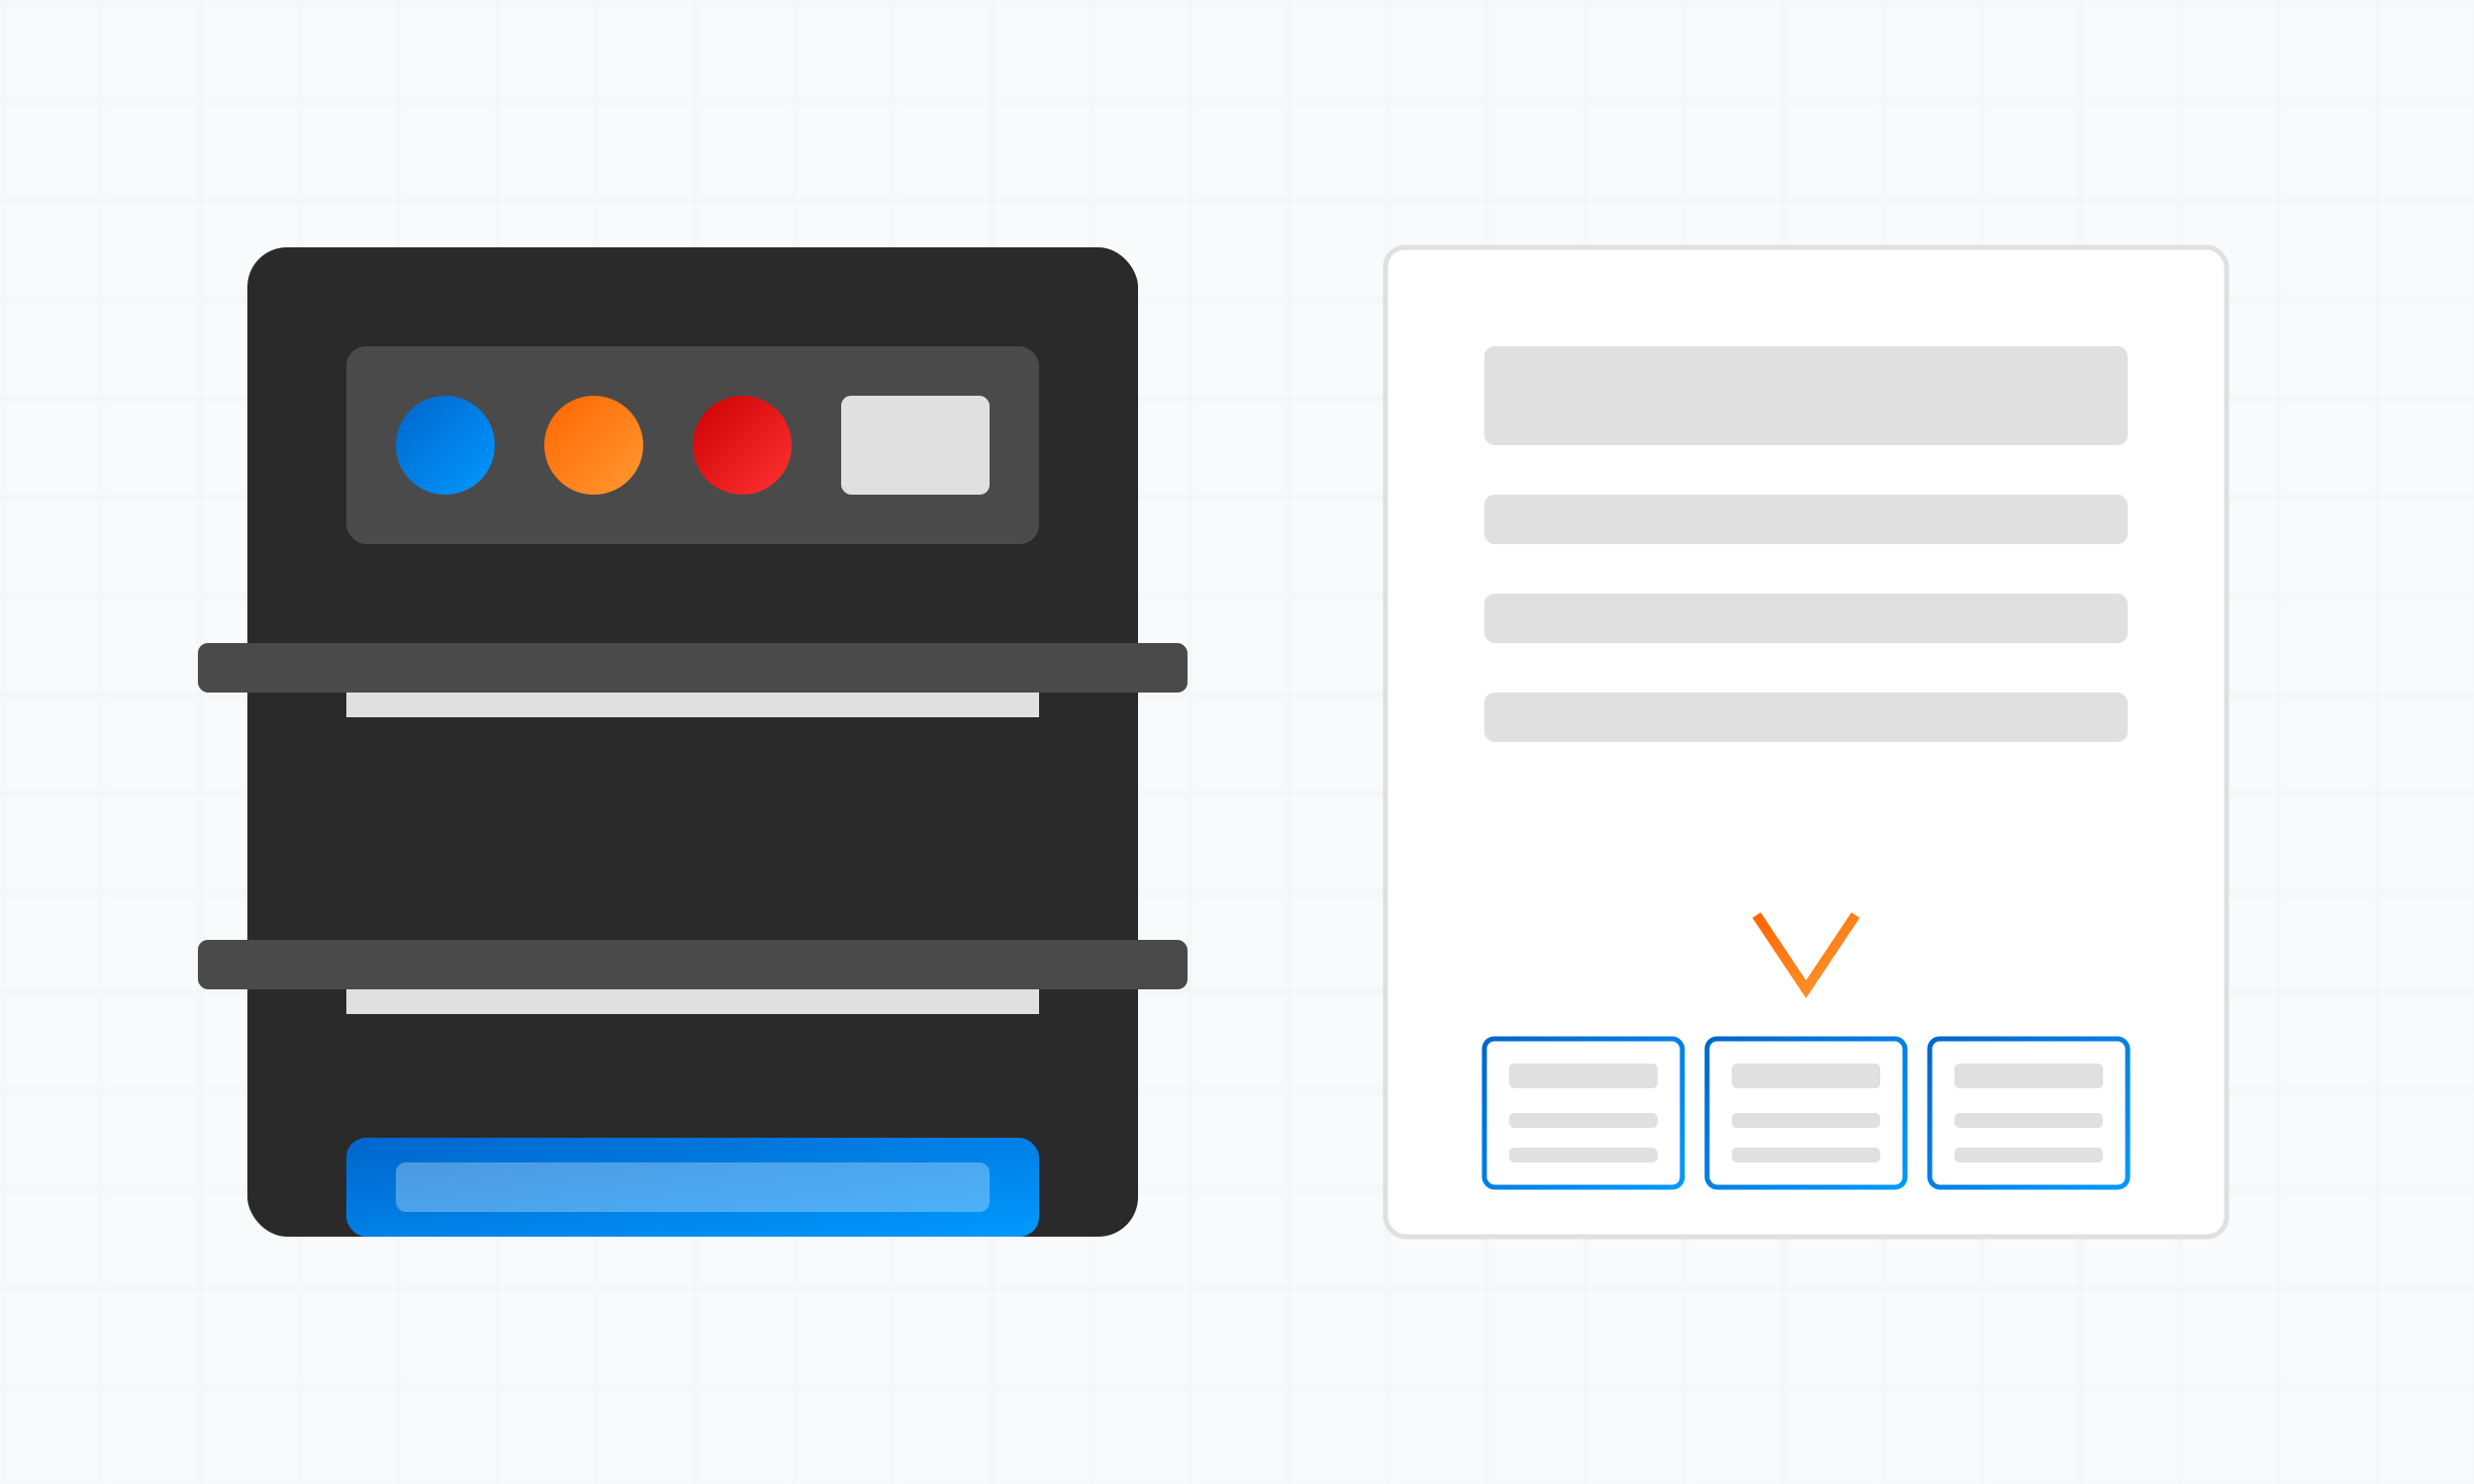 <svg width="500" height="300" viewBox="0 0 500 300" xmlns="http://www.w3.org/2000/svg">
  <!-- Background -->
  <rect width="500" height="300" fill="#F9FAFC"/>
  
  <!-- Grid pattern -->
  <pattern id="grid" width="20" height="20" patternUnits="userSpaceOnUse">
    <path d="M 20 0 L 0 0 0 20" fill="none" stroke="#E8EAED" stroke-width="1"/>
  </pattern>
  <rect width="500" height="300" fill="url(#grid)" opacity="0.5"/>
  
  <!-- Gradients -->
  <defs>
    <linearGradient id="gradient-primary" x1="0%" y1="0%" x2="100%" y2="100%">
      <stop offset="0%" stop-color="#0066CC" />
      <stop offset="100%" stop-color="#0099FF" />
    </linearGradient>
    <linearGradient id="gradient-secondary" x1="0%" y1="0%" x2="100%" y2="100%">
      <stop offset="0%" stop-color="#FF6600" />
      <stop offset="100%" stop-color="#FF9933" />
    </linearGradient>
    <linearGradient id="gradient-accent" x1="0%" y1="0%" x2="100%" y2="100%">
      <stop offset="0%" stop-color="#CC0000" />
      <stop offset="100%" stop-color="#FF3333" />
    </linearGradient>
  </defs>
  
  <!-- Photocopier machine -->
  <g transform="translate(50, 50)">
    <!-- Machine body -->
    <rect x="0" y="0" width="180" height="200" fill="#2A2A2A" rx="8" ry="8"/>
    
    <!-- Control panel -->
    <rect x="20" y="20" width="140" height="40" fill="#4A4A4A" rx="4" ry="4"/>
    <circle cx="40" cy="40" r="10" fill="url(#gradient-primary)"/>
    <circle cx="70" cy="40" r="10" fill="url(#gradient-secondary)"/>
    <circle cx="100" cy="40" r="10" fill="url(#gradient-accent)"/>
    <rect x="120" y="30" width="30" height="20" fill="#E0E0E0" rx="2" ry="2"/>
    
    <!-- Paper tray -->
    <rect x="-10" y="80" width="200" height="10" fill="#4A4A4A" rx="2" ry="2"/>
    <rect x="20" y="90" width="140" height="5" fill="#E0E0E0"/>
    
    <!-- Output tray -->
    <rect x="-10" y="140" width="200" height="10" fill="#4A4A4A" rx="2" ry="2"/>
    <rect x="20" y="150" width="140" height="5" fill="#E0E0E0"/>
    
    <!-- Scanner lid -->
    <rect x="20" y="180" width="140" height="20" fill="url(#gradient-primary)" rx="4" ry="4"/>
    <rect x="30" y="185" width="120" height="10" fill="#FFFFFF" opacity="0.3" rx="2" ry="2"/>
  </g>
  
  <!-- Document stack -->
  <g transform="translate(280, 50)">
    <!-- Original document -->
    <rect x="0" y="0" width="170" height="200" fill="#FFFFFF" stroke="#E0E0E0" stroke-width="1" rx="4" ry="4"/>
    
    <!-- Document content -->
    <rect x="20" y="20" width="130" height="20" fill="#E0E0E0" rx="2" ry="2"/>
    <rect x="20" y="50" width="130" height="10" fill="#E0E0E0" rx="2" ry="2"/>
    <rect x="20" y="70" width="130" height="10" fill="#E0E0E0" rx="2" ry="2"/>
    <rect x="20" y="90" width="130" height="10" fill="#E0E0E0" rx="2" ry="2"/>
    
    <!-- Copy process visualization -->
    <g transform="translate(85, 120)">
      <path d="M 0 0 L 0 30" stroke="url(#gradient-secondary)" stroke-width="2" stroke-dasharray="4 2"/>
      <path d="M -10 15 L 0 30 L 10 15" fill="none" stroke="url(#gradient-secondary)" stroke-width="2"/>
    </g>
    
    <!-- Copies -->
    <g transform="translate(20, 160)">
      <rect x="0" y="0" width="40" height="30" fill="#FFFFFF" stroke="url(#gradient-primary)" stroke-width="1" rx="2" ry="2"/>
      <rect x="5" y="5" width="30" height="5" fill="#E0E0E0" rx="1" ry="1"/>
      <rect x="5" y="15" width="30" height="3" fill="#E0E0E0" rx="1" ry="1"/>
      <rect x="5" y="22" width="30" height="3" fill="#E0E0E0" rx="1" ry="1"/>
    </g>
    
    <g transform="translate(65, 160)">
      <rect x="0" y="0" width="40" height="30" fill="#FFFFFF" stroke="url(#gradient-primary)" stroke-width="1" rx="2" ry="2"/>
      <rect x="5" y="5" width="30" height="5" fill="#E0E0E0" rx="1" ry="1"/>
      <rect x="5" y="15" width="30" height="3" fill="#E0E0E0" rx="1" ry="1"/>
      <rect x="5" y="22" width="30" height="3" fill="#E0E0E0" rx="1" ry="1"/>
    </g>
    
    <g transform="translate(110, 160)">
      <rect x="0" y="0" width="40" height="30" fill="#FFFFFF" stroke="url(#gradient-primary)" stroke-width="1" rx="2" ry="2"/>
      <rect x="5" y="5" width="30" height="5" fill="#E0E0E0" rx="1" ry="1"/>
      <rect x="5" y="15" width="30" height="3" fill="#E0E0E0" rx="1" ry="1"/>
      <rect x="5" y="22" width="30" height="3" fill="#E0E0E0" rx="1" ry="1"/>
    </g>
  </g>
</svg>